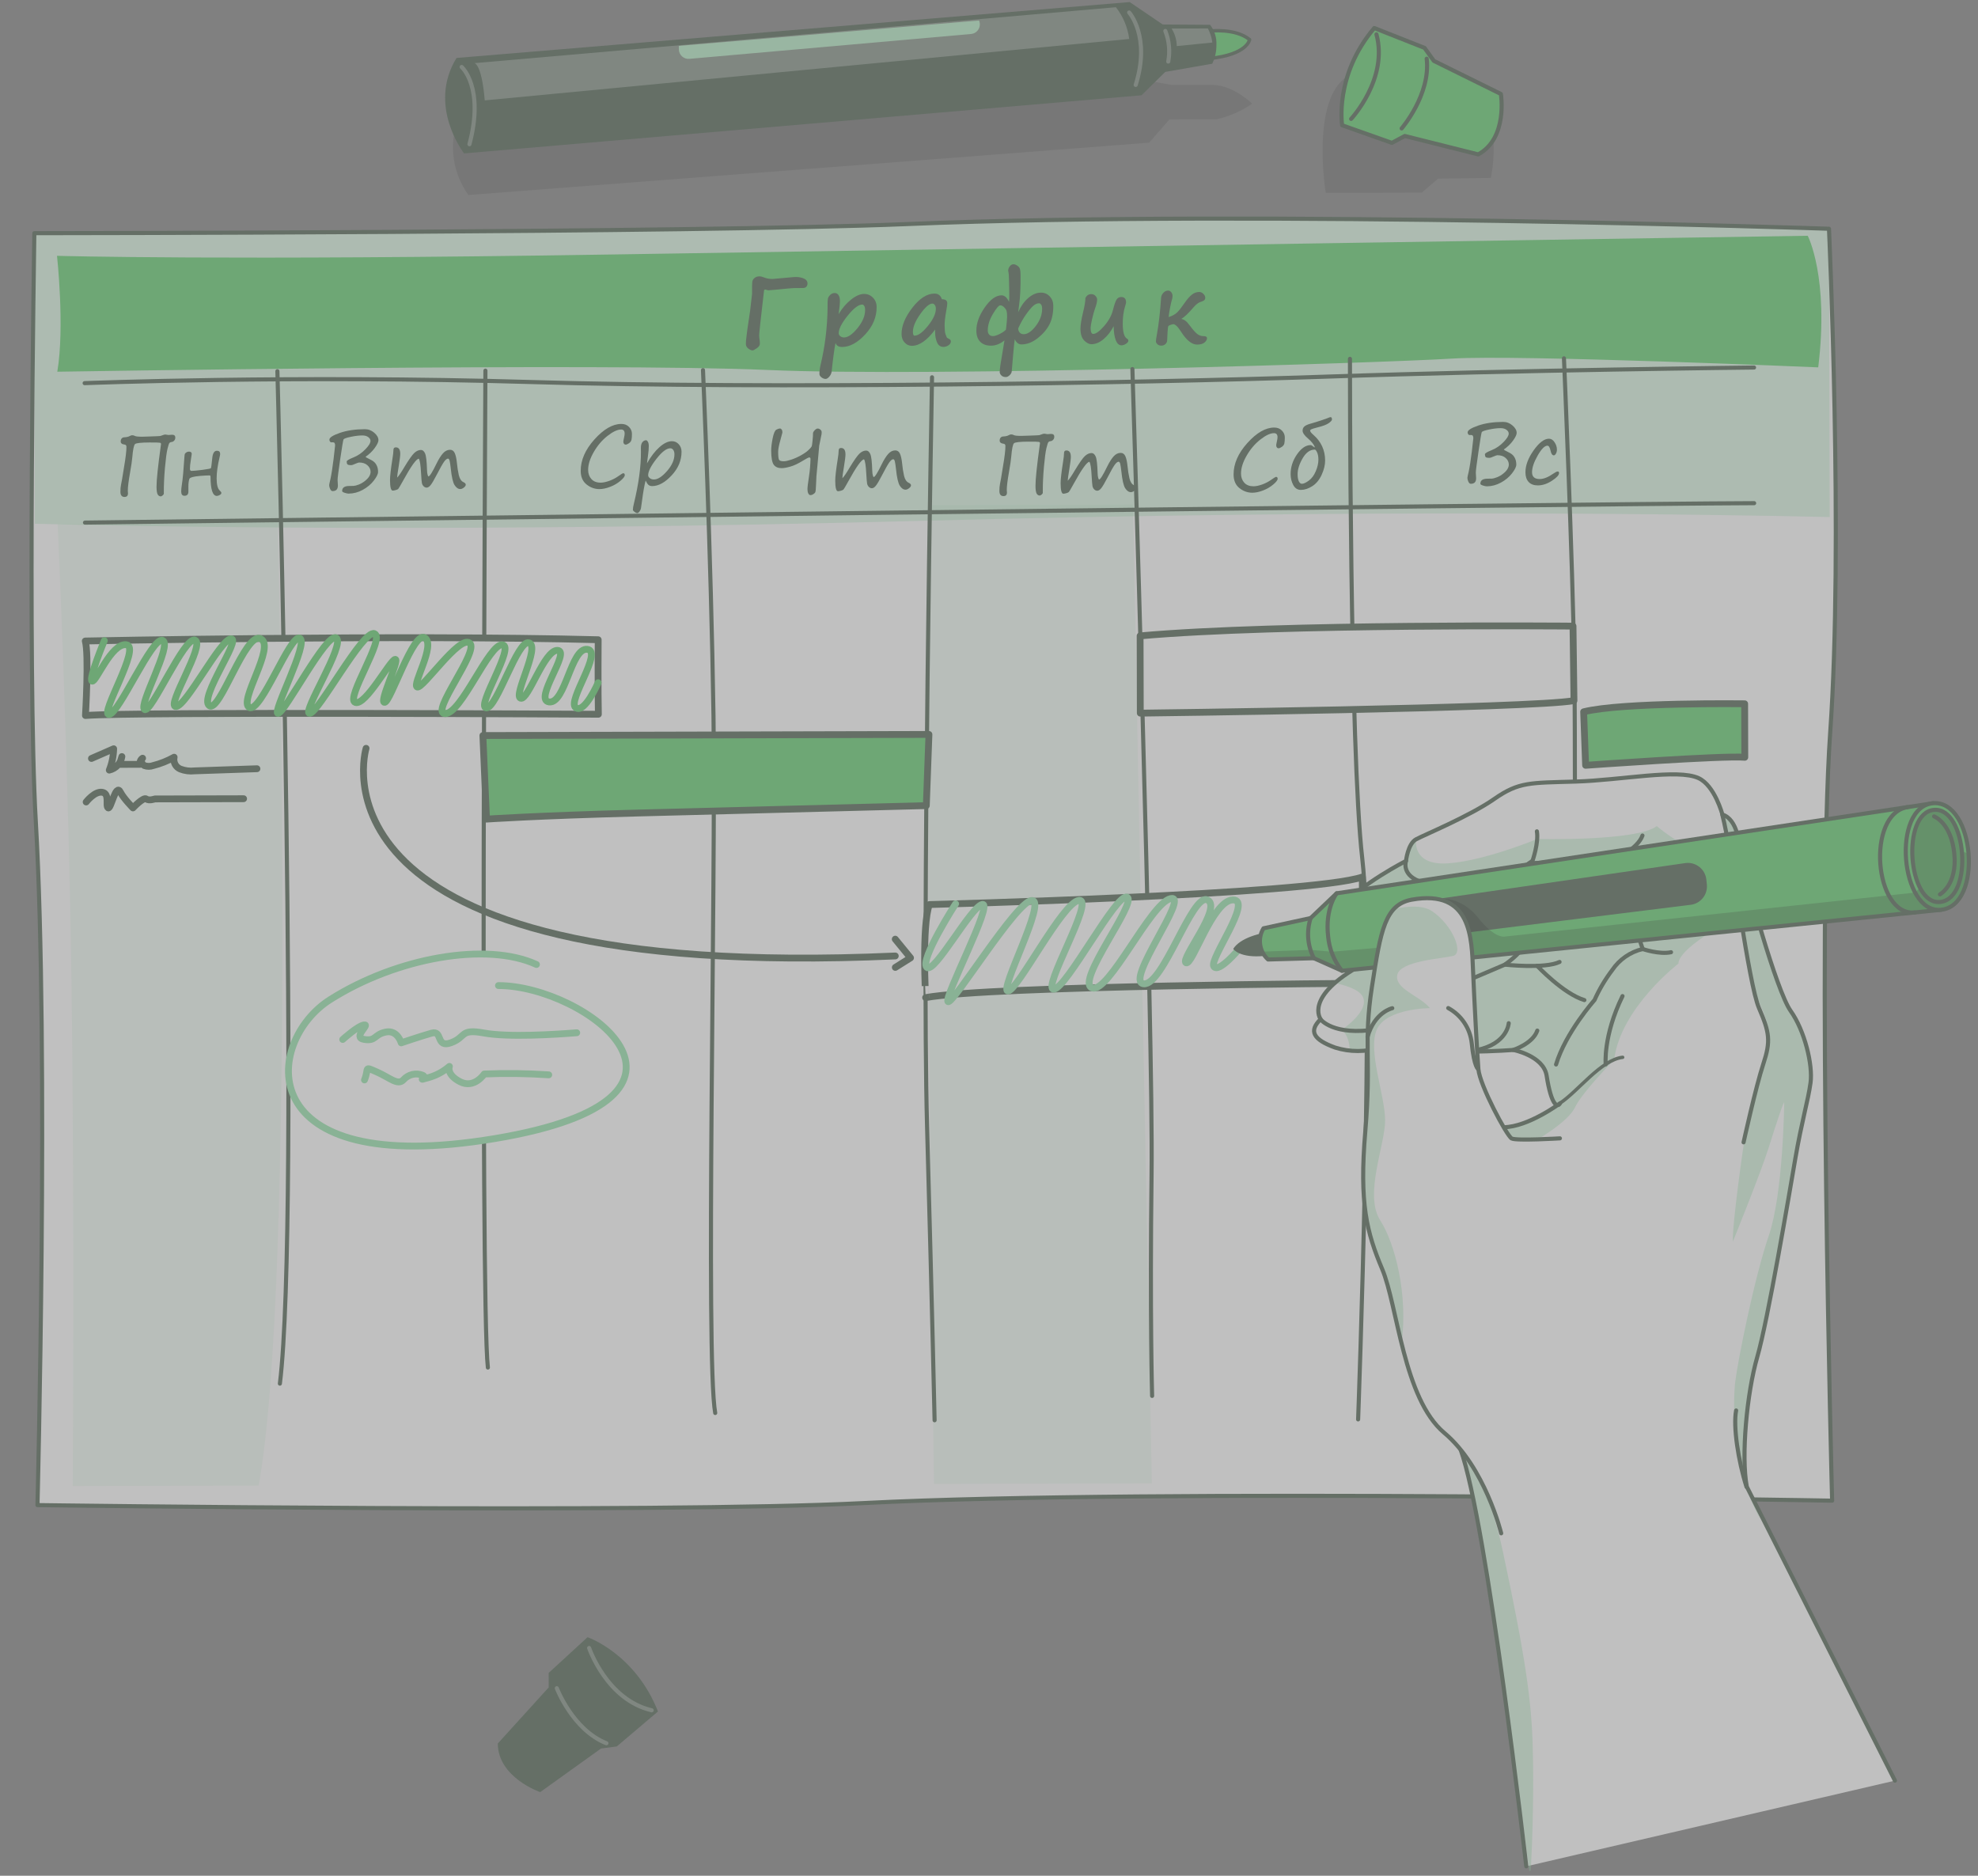 <svg width="290" height="275" viewBox="0 0 290 275" fill="none" xmlns="http://www.w3.org/2000/svg">
<rect x="0" y="0" width="290" height="275" fill="#808080" stroke="none"/>
<g opacity="0.5" clip-path="url(#clip0_86_2250)">
<path d="M268.612 220.009C268.612 220.009 168.948 218.195 126.677 220.36C96.436 221.907 5.494 220.659 5.494 220.659C5.494 220.659 7.197 154.108 5.247 120.379C3.991 98.868 5.034 34.187 5.034 34.187C5.034 34.187 101.843 34.132 132.962 32.851C184.455 30.699 268.151 33.537 268.151 33.537C268.151 33.537 270.274 79.803 268.334 107.347C266.373 135.443 268.612 220.009 268.612 220.009Z" fill="white"/>
<path opacity="0.5" d="M268.151 33.537L268.256 75.801C250.395 75.399 200.931 74.615 136.096 76.333C67.287 78.152 18.897 77.153 5.111 76.784L5.005 34.187C5.005 34.187 101.815 34.139 132.933 32.851C184.455 30.699 268.151 33.537 268.151 33.537Z" fill="#92E3A9" fill-opacity="0.7"/>
<path opacity="0.2" d="M168.875 217.474L166.109 73.993L136.692 74.066C135.439 96.645 136.527 187.501 136.933 217.552L168.875 217.474Z" fill="#92E3A9" fill-opacity="0.7"/>
<path opacity="0.2" d="M8.456 76.846L40.723 76.547C40.723 76.547 43.459 187.54 37.917 217.797L10.665 217.864C10.665 217.864 10.94 177.433 10.483 144.061C10.025 110.689 8.456 76.846 8.456 76.846Z" fill="#92E3A9" fill-opacity="0.7"/>
<path d="M8.401 54.496C8.401 54.496 88.324 53.173 112.488 54.239C136.653 55.305 203.127 53.187 212.816 52.576C222.505 51.964 266.575 53.859 266.575 53.859C268.197 40.616 265.035 34.564 265.035 34.564C265.035 34.564 147.138 36.391 90.06 37.304C32.982 38.217 8.359 37.506 8.359 37.506C8.359 37.506 9.51 47.959 8.401 54.496Z" fill="#5CCD6A"/>
<path d="M268.612 220.009C268.612 220.009 168.948 218.195 126.677 220.36C96.436 221.907 5.494 220.659 5.494 220.659C5.494 220.659 7.197 154.108 5.247 120.379C3.991 98.868 5.034 34.187 5.034 34.187C5.034 34.187 101.843 34.132 132.962 32.851C184.455 30.699 268.151 33.537 268.151 33.537C268.151 33.537 270.274 79.803 268.334 107.347C266.373 135.443 268.612 220.009 268.612 220.009Z" stroke="#495E4C" stroke-width="0.6" stroke-linecap="round" stroke-linejoin="round"/>
<path d="M12.409 56.172C12.409 56.172 42.905 54.971 77.884 56.01C112.863 57.049 166.051 56.196 194.44 55.219C222.829 54.243 257.168 53.882 257.168 53.882" stroke="#495E4C" stroke-width="0.6" stroke-linecap="round" stroke-linejoin="round"/>
<path d="M12.459 76.617C12.459 76.617 233.918 73.826 257.181 73.768" stroke="#495E4C" stroke-width="0.6" stroke-linecap="round" stroke-linejoin="round"/>
<path d="M40.669 54.417C40.669 54.417 44.052 178.484 41.035 202.852" stroke="#495E4C" stroke-width="0.6" stroke-linecap="round" stroke-linejoin="round"/>
<path d="M71.168 54.341C71.168 54.341 70.387 190.921 71.529 200.49" stroke="#495E4C" stroke-width="0.6" stroke-linecap="round" stroke-linejoin="round"/>
<path d="M103.067 54.263C103.067 54.263 104.251 81.162 104.607 104.955C104.963 128.748 103.425 199.285 104.859 207.154" stroke="#495E4C" stroke-width="0.6" stroke-linecap="round" stroke-linejoin="round"/>
<path d="M136.646 55.312C136.646 55.312 135.143 137.084 135.919 165.089C136.696 193.093 137.023 208.221 137.023 208.221" stroke="#495E4C" stroke-width="0.6" stroke-linecap="round" stroke-linejoin="round"/>
<path d="M166.024 54.107C166.024 54.107 169.094 151.315 168.834 172.165C168.574 193.015 168.914 204.652 168.914 204.652" stroke="#495E4C" stroke-width="0.6" stroke-linecap="round" stroke-linejoin="round"/>
<path d="M197.92 52.612C197.92 52.612 197.885 109.956 199.728 125.888C201.571 141.819 199.118 208.096 199.118 208.096" stroke="#495E4C" stroke-width="0.6" stroke-linecap="round" stroke-linejoin="round"/>
<path d="M229.296 52.535C229.296 52.535 230.571 81.862 230.824 98.243C231.076 114.625 230.512 198.242 232.501 204.524" stroke="#495E4C" stroke-width="0.6" stroke-linecap="round" stroke-linejoin="round"/>
<path d="M12.502 93.976C12.502 93.976 58.532 93.027 87.703 93.79C87.703 93.79 87.651 101.634 87.73 104.714C87.73 104.714 19.827 104.322 12.529 104.899C12.529 104.899 13.066 95.935 12.502 93.976Z" fill="white" stroke="#495E4C" stroke-linecap="round" stroke-linejoin="round"/>
<path d="M167.154 93.225L167.182 104.553C167.182 104.553 224.62 103.851 230.764 102.718L230.624 91.794C230.624 91.794 187.541 91.398 167.154 93.225Z" fill="white" stroke="#495E4C" stroke-linecap="round" stroke-linejoin="round"/>
<path d="M70.797 107.835L136.195 107.673L135.81 118.11C135.81 118.11 108.262 118.808 93.431 119.198C78.6 119.589 71.33 120.088 71.33 120.088L70.797 107.835Z" fill="#5CCD6A" stroke="#495E4C" stroke-linecap="round" stroke-linejoin="round"/>
<path d="M232.183 104.357L232.471 112.2C232.471 112.2 252.816 110.734 255.809 111.024L255.79 103.18C255.79 103.18 237.781 102.941 232.183 104.357Z" fill="#5CCD6A" stroke="#495E4C" stroke-linecap="round" stroke-linejoin="round"/>
<path d="M136.256 132.614C136.256 132.614 192.13 131.174 199.735 128.578L199.773 144.153C199.773 144.153 145.177 144.507 135.71 146.258C135.71 146.286 135.132 135.718 136.256 132.614Z" fill="white" stroke="#495E4C" stroke-linecap="round" stroke-linejoin="round"/>
<path d="M140.104 132.506C140.104 132.506 134.784 140.766 135.883 141.818C136.982 142.871 142.375 132.861 144.03 132.595C145.684 132.329 138.285 146.357 138.994 146.851C139.702 147.345 149.064 132.023 151.292 132.018C153.52 132.012 146.374 145.353 147.789 145.286C149.203 145.219 155.791 132.262 158.195 132.001C160.6 131.74 152.654 145.076 154.5 145.015C156.346 144.954 163.716 130.784 165.246 131.537C166.776 132.291 157.673 143.881 160.094 144.824C162.516 145.767 168.664 132.421 171.626 131.741C174.588 131.061 164.803 143.899 167.668 144.232C170.533 144.565 174.793 130.855 177.031 131.94C179.268 133.025 172.95 140.644 173.885 141.151C174.82 141.659 177.78 131.981 180.765 131.931C183.75 131.881 177.25 140.633 177.96 141.686C178.67 142.739 181.695 139.1 181.695 139.1" stroke="#92E3A9" stroke-linecap="round" stroke-linejoin="round"/>
<path d="M15.296 93.926C15.296 93.926 12.933 99.596 13.5 99.856C14.066 100.117 16.315 94.249 18.523 94.52C20.73 94.791 14.545 104.795 15.988 104.742C17.43 104.689 22.325 93.279 23.833 93.884C25.341 94.489 20.221 103.408 21.199 104.021C22.176 104.635 27.05 93.225 28.593 93.851C30.137 94.477 24.281 103.589 25.788 103.585C27.294 103.581 32.341 93.658 33.876 93.654C35.411 93.65 29.145 102.31 30.682 103.453C32.22 104.596 35.974 92.53 38.219 93.643C40.464 94.756 34.882 102.855 36.561 103.721C38.239 104.588 42.546 92.939 43.948 93.558C45.35 94.178 39.802 104.584 40.764 104.589C41.726 104.594 47.893 92.628 49.295 93.524C50.698 94.419 44.145 104.588 45.404 104.584C46.663 104.581 53.211 92.289 54.889 92.894C56.566 93.499 50.576 102.427 52.084 102.982C53.592 103.538 57.246 96.669 57.946 96.667C58.647 96.665 55.508 102.974 56.385 102.972C57.262 102.969 60.602 92.441 62.274 93.499C63.946 94.557 60.332 100.441 61.175 100.723C62.017 101.004 67.309 93.139 68.847 94.261C70.385 95.383 62.896 104.626 65.272 104.62C67.649 104.614 71.684 94.389 73.643 94.526C75.603 94.662 69.747 103.639 71.29 103.777C72.832 103.915 75.883 93.685 77.561 94.24C79.239 94.795 75.204 101.948 76.322 102.363C77.441 102.778 79.799 95.211 81.758 95.348C83.718 95.485 78.141 102.642 80.518 102.912C82.895 103.182 83.716 94.925 86.094 95.196C88.471 95.466 83.106 102.785 84.403 103.745C85.7 104.704 87.69 100.091 87.69 100.091" stroke="#5CCD6A" stroke-linecap="round" stroke-linejoin="round"/>
<path d="M13.408 111.198L16.665 109.774C16.637 110.847 16.419 111.907 16.022 112.905C16.493 112.796 16.921 112.549 17.25 112.195C17.58 111.841 17.796 111.396 17.87 110.918L17.512 112.066L20.561 112.058C20.511 111.891 20.518 111.712 20.581 111.55C20.643 111.387 20.757 111.249 20.905 111.158C20.58 111.449 20.78 112.043 21.169 112.241C21.585 112.392 22.041 112.391 22.457 112.237C23.531 111.966 24.564 111.554 25.53 111.012C25.453 111.364 25.503 111.731 25.67 112.05C25.838 112.368 26.113 112.617 26.447 112.751C27.109 113.006 27.823 113.096 28.527 113.015L37.672 112.702" stroke="#495E4C" stroke-linecap="round" stroke-linejoin="round"/>
<path d="M12.631 117.578C12.631 117.578 13.886 115.947 15.011 116.157C16.136 116.366 15.434 118.159 15.852 118.441C16.27 118.723 16.967 114.708 17.664 116.15C18.105 117.036 19.494 118.446 19.494 118.446C19.494 118.446 21.025 116.821 21.443 117.132C21.861 117.442 22.702 117.129 22.702 117.129L35.716 117.097" stroke="#495E4C" stroke-linecap="round" stroke-linejoin="round"/>
<path d="M53.671 109.711C53.671 109.711 43.238 144.093 131.26 140.152" stroke="#495E4C" stroke-linecap="round" stroke-linejoin="round"/>
<path d="M131.254 137.689L133.496 140.43L131.265 141.83" stroke="#495E4C" stroke-linecap="round" stroke-linejoin="round"/>
<path d="M78.653 141.401C71.374 138.056 58.188 140.361 48.415 146.544C38.641 152.727 36.675 172.901 72.513 166.93C108.351 160.958 85.635 144.463 73.08 144.494" fill="white"/>
<path d="M78.653 141.401C71.374 138.056 58.188 140.361 48.415 146.544C38.641 152.727 36.675 172.901 72.513 166.93C108.351 160.958 85.635 144.463 73.08 144.494" stroke="#92E3A9" stroke-linecap="round" stroke-linejoin="round"/>
<path d="M50.247 152.394C50.247 152.394 52.435 150.4 53.382 150.263C54.33 150.126 51.597 152.101 53.388 152.387C55.178 152.672 54.8 151.675 56.539 151.31C58.278 150.945 58.821 152.89 58.821 152.89C58.821 152.89 61.648 151.927 63.294 151.463C64.941 150.999 63.859 153.699 66.127 152.872C68.395 152.045 67.367 150.788 70.94 151.444C74.514 152.101 81.444 151.659 84.556 151.411" stroke="#92E3A9" stroke-linecap="round" stroke-linejoin="round"/>
<path d="M53.438 158.326C54.141 156.611 53.263 156.281 55.224 157.147C57.185 158.013 58.306 159.185 59.145 158.312C59.489 157.921 59.946 157.647 60.453 157.526C60.959 157.406 61.49 157.446 61.973 157.64C62.808 157.992 60.851 158.556 62.808 157.992C63.945 157.678 64.997 157.115 65.888 156.342C65.888 156.342 65.396 157.532 67.464 158.596C69.532 159.66 70.998 157.455 70.998 157.455C74.15 157.327 77.307 157.369 80.454 157.58" stroke="#92E3A9" stroke-linecap="round" stroke-linejoin="round"/>
<path d="M72.985 255.611L80.448 247.387L80.442 245.264L86.144 240.025C86.144 240.025 93.124 242.422 96.469 250.916L90.428 256.042L88.116 256.345L79.198 262.739C79.198 262.739 72.997 260.602 72.985 255.611Z" fill="#495E4C"/>
<path opacity="0.3" d="M86.375 241.61C86.375 241.61 88.947 249.207 95.543 250.741" stroke="white" stroke-width="0.6" stroke-linecap="round" stroke-linejoin="round"/>
<path opacity="0.3" d="M81.636 247.505C81.636 247.505 83.971 253.623 88.906 255.572" stroke="white" stroke-width="0.6" stroke-linecap="round" stroke-linejoin="round"/>
<path opacity="0.2" d="M168.482 20.912L171.451 17.5L178.368 17.483C180.234 17.064 182.001 16.29 183.576 15.204C183.576 15.204 180.938 12.528 177.762 12.444L171.792 12.458L155.842 9.602L67.053 17.758C66.439 19.561 66.266 21.485 66.549 23.369C66.832 25.253 67.562 27.042 68.678 28.585L168.482 20.912Z" fill="black" fill-opacity="0.7"/>
<path opacity="0.2" d="M208.448 28.24L210.841 26.188L218.578 26.084C219.069 23.577 219.12 21.004 218.729 18.48L197.556 11.184C192.133 14.589 194.373 28.274 194.373 28.274L208.448 28.24Z" fill="black" fill-opacity="0.7"/>
<path d="M177.361 4.558C177.361 4.558 181.08 4.082 183.206 5.804C183.206 5.804 182.936 7.999 177.342 8.572L177.361 4.558Z" fill="#5CCD6A" stroke="#495E4C" stroke-width="0.5" stroke-linecap="round" stroke-linejoin="round"/>
<path d="M170.469 3.591L165.63 0.304L66.931 8.498C62.612 15.532 68.04 22.491 68.04 22.491L167.361 13.97L170.84 10.542L177.726 9.343C178.149 8.477 178.359 7.523 178.341 6.559C178.394 5.504 178.063 4.466 177.408 3.638L170.469 3.591Z" fill="#495E4C"/>
<path d="M99.526 6.725L143.539 3.006C143.63 3.213 143.669 3.439 143.654 3.665C143.639 3.891 143.571 4.109 143.454 4.303C143.338 4.497 143.177 4.66 142.984 4.778C142.792 4.897 142.574 4.967 142.349 4.984L101.087 8.626C100.89 8.646 100.69 8.625 100.502 8.563C100.314 8.501 100.14 8.401 99.993 8.268C99.846 8.134 99.729 7.972 99.648 7.79C99.568 7.609 99.527 7.412 99.528 7.214L99.526 6.725Z" fill="#92E3A9"/>
<path opacity="0.3" d="M165.549 1.833C165.549 1.833 168.733 5.365 166.508 12.45" stroke="white" stroke-width="0.6" stroke-linecap="round" stroke-linejoin="round"/>
<path opacity="0.3" d="M170.853 4.539C171.413 5.965 171.562 7.52 171.281 9.026" stroke="white" stroke-width="0.6" stroke-linecap="round" stroke-linejoin="round"/>
<path opacity="0.3" d="M67.684 9.82C67.684 9.82 71.051 12.757 68.829 21.144" stroke="white" stroke-width="0.6" stroke-linecap="round" stroke-linejoin="round"/>
<path opacity="0.3" d="M69.571 9.256C69.571 9.256 70.632 9.395 71.07 14.718L165.558 5.713C165.336 4.015 164.663 2.408 163.609 1.059L69.571 9.256Z" fill="white"/>
<path opacity="0.3" d="M171.772 4.183C172.252 4.956 172.514 5.846 172.528 6.758L177.746 6.235C177.65 5.513 177.428 4.814 177.09 4.169L171.772 4.183Z" fill="white"/>
<path d="M216.724 22.634L205.959 19.935L204.073 20.945L196.775 18.364C196.775 18.364 195.59 11.076 201.486 4.109L208.856 7.022L210.218 8.923L220.048 13.776C220.048 13.776 221.11 20.265 216.724 22.634Z" fill="#5CCD6A"/>
<path d="M216.724 22.634L205.959 19.935L204.073 20.945L196.775 18.364C196.775 18.364 195.59 11.076 201.486 4.109L208.856 7.022L210.218 8.923L220.048 13.776C220.048 13.776 221.11 20.265 216.724 22.634Z" stroke="#495E4C" stroke-width="0.6" stroke-linecap="round" stroke-linejoin="round"/>
<path d="M198.088 17.434C198.088 17.434 203.569 11.573 201.806 5.036" stroke="#495E4C" stroke-width="0.6" stroke-linecap="round" stroke-linejoin="round"/>
<path d="M205.497 18.831C205.497 18.831 209.785 13.865 209.171 8.607" stroke="#495E4C" stroke-width="0.6" stroke-linecap="round" stroke-linejoin="round"/>
<path d="M223.772 273.62C223.772 273.62 218.033 223.179 214.13 212.484C210.228 201.789 204.949 166.292 204.949 166.292C204.949 166.292 216.857 165.307 220.464 165.262C224.072 165.218 228.724 161.752 228.724 161.752C228.33 162.461 227.43 162.031 226.755 157.7C226.302 154.799 221.893 153.932 221.893 153.932C221.893 153.932 211.321 154.751 202.399 153.569C200.239 154.256 197.921 154.262 195.758 153.586C192.508 152.411 191.847 151.146 193.625 149.421C193.625 149.421 191.092 146.128 199.71 141.406C199.71 141.406 193.961 136.259 196.753 132.918C199.546 129.577 206.137 126.219 206.137 126.219C206.137 126.219 206.406 123.698 207.621 123.044C208.836 122.389 215.45 119.662 219.079 117.132C222.709 114.603 224.294 114.783 231.012 114.583C237.731 114.382 245.932 112.677 249.012 114.071C251.406 115.155 252.527 119.421 252.527 119.421C254.763 120.124 254.999 123.783 255.143 124.682C255.81 128.694 260.47 145.32 262.528 148.203C264.587 151.086 265.809 156.131 265.447 158.751C265.086 161.372 264.153 164.418 263.232 169.773C262.312 175.127 259.189 193.584 257.646 198.911C256.103 204.239 255.256 213.48 256.102 217.959L277.822 261.055" fill="white"/>
<path opacity="0.4" d="M250.532 136.848C250.532 136.848 246.076 139.557 246.08 141.27C246.08 141.27 237.608 147.754 236.651 155.367C236.651 155.367 231.959 160.15 230.932 162.319C229.905 164.488 225.427 167.04 225.427 167.04C224.159 166.923 222.886 166.879 221.614 166.908C219.461 166.588 217.333 166.12 215.245 165.508C217.367 165.368 219.318 165.257 220.443 165.247C223.435 165.24 227.142 162.824 228.321 162.007C227.869 162.008 227.236 160.919 226.733 157.678C226.281 154.784 221.872 153.91 221.872 153.91C221.872 153.91 211.3 154.729 202.378 153.554C200.918 154.011 199.383 154.174 197.86 154.033C197.893 153.471 197.814 152.909 197.628 152.379C197.442 151.848 197.153 151.36 196.777 150.942C196.777 150.942 200.865 148.206 199.792 146.106C199.28 145.102 197.447 144.484 195.657 144.113C196.896 143.06 198.249 142.147 199.689 141.392C199.689 141.392 193.94 136.245 196.732 132.904C199.525 129.562 206.137 126.219 206.137 126.219C206.137 126.219 206.407 123.705 207.622 123.043C207.622 123.043 206.924 126.932 212.291 126.572C217.659 126.211 225.382 123 225.382 123C225.382 123 239.953 123.367 242.904 121.116C242.904 121.116 246.448 124.13 249.038 124.64C251.628 125.151 250.532 136.848 250.532 136.848Z" fill="#92E3A9"/>
<path opacity="0.4" d="M265.434 158.773C265.065 161.386 264.139 164.439 263.219 169.794C262.298 175.148 259.175 193.612 257.632 198.933C256.089 204.253 255.242 213.501 256.088 217.98L258.08 222.704C253.768 215.097 254.083 205.1 254.423 202.473C254.832 199.251 257.214 187.337 259.321 181.173C261.428 175.009 261.587 162.124 261.586 161.678C261.585 161.232 260.475 164.512 259.346 168.147C258.216 171.781 254.061 182.028 254.061 182.028C253.914 179.905 255.631 167.476 255.945 166.06C256.26 164.643 258.797 155.115 259.25 152.423C259.703 149.732 257.567 146.764 257.031 144.641C256.495 142.519 254.378 133.052 253.804 126.533C253.573 122.989 252.684 119.52 251.182 116.302C251.767 117.301 252.221 118.371 252.534 119.485C254.771 120.187 255.006 123.84 255.15 124.739C255.818 128.751 260.478 145.376 262.536 148.267C264.594 151.157 265.795 156.159 265.434 158.773Z" fill="#92E3A9"/>
<path opacity="0.4" d="M224.351 275.36C222.008 257.271 217.325 222.84 214.402 213.404C216.409 215.834 218.697 219.765 220.314 227.343C223.57 242.598 224.57 249.314 224.721 256.315C224.86 260.789 224.781 269.037 224.351 275.36Z" fill="#92E3A9"/>
<path d="M223.772 273.62C223.772 273.62 218.033 223.179 214.13 212.484C210.228 201.789 204.949 166.292 204.949 166.292C204.949 166.292 216.857 165.307 220.464 165.262C224.072 165.218 228.724 161.752 228.724 161.752C228.33 162.461 227.43 162.031 226.755 157.7C226.302 154.799 221.893 153.932 221.893 153.932C221.893 153.932 211.321 154.751 202.399 153.569C200.239 154.256 197.921 154.262 195.758 153.586C192.508 152.411 191.847 151.146 193.625 149.421C193.625 149.421 191.092 146.128 199.71 141.406C199.71 141.406 193.961 136.259 196.753 132.918C199.546 129.577 206.137 126.219 206.137 126.219C206.137 126.219 206.406 123.698 207.621 123.044C208.836 122.389 215.45 119.662 219.079 117.132C222.709 114.603 224.294 114.783 231.012 114.583C237.731 114.382 245.932 112.677 249.012 114.071C251.406 115.155 252.527 119.421 252.527 119.421C254.763 120.124 254.999 123.783 255.143 124.682C255.81 128.694 260.47 145.32 262.528 148.203C264.587 151.086 265.809 156.131 265.447 158.751C265.086 161.372 264.153 164.418 263.232 169.773C262.312 175.127 259.189 193.584 257.646 198.911C256.103 204.239 255.256 213.48 256.102 217.959L277.822 261.055" stroke="#495E4C" stroke-width="0.6" stroke-linecap="round" stroke-linejoin="round"/>
<path d="M193.59 149.421C193.59 149.421 195.457 151.944 201.89 150.894C208.324 149.845 216.018 143.39 216.018 143.39L220.632 141.425C220.632 141.425 226.511 142.062 228.651 141.03" stroke="#495E4C" stroke-width="0.6" stroke-linecap="round" stroke-linejoin="round"/>
<path d="M225.365 141.598C225.365 141.598 229.208 145.694 232.287 146.621" stroke="#495E4C" stroke-width="0.6" stroke-linecap="round" stroke-linejoin="round"/>
<path d="M228.689 161.752C231.295 160.067 234.735 155.365 237.903 155.011" stroke="#495E4C" stroke-width="0.5" stroke-linecap="round" stroke-linejoin="round"/>
<path d="M228.137 156.061C229.54 151.378 233.773 146.617 233.773 146.617C234.467 145.057 235.34 143.582 236.372 142.221C237.42 140.665 239.016 139.561 240.841 139.131C240.841 139.131 237.109 128.641 238.2 126.529" stroke="#495E4C" stroke-width="0.6" stroke-linecap="round" stroke-linejoin="round"/>
<path d="M221.858 153.932C221.858 153.932 224.735 153.011 225.388 151.091" stroke="#495E4C" stroke-width="0.6" stroke-linecap="round" stroke-linejoin="round"/>
<path d="M221.198 150.011C221.198 150.011 221.028 152.999 216.546 153.945" stroke="#495E4C" stroke-width="0.6" stroke-linecap="round" stroke-linejoin="round"/>
<path d="M220.618 141.425C220.618 141.425 222.842 139.933 223.588 138.43" stroke="#495E4C" stroke-width="0.6" stroke-linecap="round" stroke-linejoin="round"/>
<path d="M206.137 126.219C206.137 126.219 205.343 128.465 208.684 129.384C212.025 130.303 220.977 129.262 224.696 126.173C224.696 126.173 225.609 123.558 225.329 121.881" stroke="#495E4C" stroke-width="0.6" stroke-linecap="round" stroke-linejoin="round"/>
<path d="M224.196 126.564C224.196 126.564 235.136 126.147 235.971 126.145C236.806 126.143 240.161 124.365 240.807 122.494" stroke="#495E4C" stroke-width="0.6" stroke-linecap="round" stroke-linejoin="round"/>
<path d="M240.827 139.131C240.827 139.131 243.291 139.975 244.994 139.602" stroke="#495E4C" stroke-width="0.6" stroke-linecap="round" stroke-linejoin="round"/>
<path d="M235.416 156.043C235.416 156.043 235.009 151.903 237.881 146.034" stroke="#495E4C" stroke-width="0.6" stroke-linecap="round" stroke-linejoin="round"/>
<path d="M252.513 119.443C254.012 125.216 256.344 144.211 257.895 147.803C259.445 151.396 259.632 152.62 258.523 155.985C257.414 159.351 255.63 167.475 255.63 167.475" stroke="#495E4C" stroke-width="0.6" stroke-linecap="round" stroke-linejoin="round"/>
<path d="M256.059 217.98C254.84 214.153 254.085 209.115 254.539 206.784" stroke="#495E4C" stroke-width="0.6" stroke-linecap="round" stroke-linejoin="round"/>
<path d="M184.944 136.848C184.944 136.848 181.848 137.436 180.805 139.117C180.805 139.117 181.721 140.53 185.461 140.139C189.202 139.747 184.944 136.848 184.944 136.848Z" fill="#495E4C"/>
<path d="M195.971 130.966L283.425 117.759L284.581 133.381L196.741 142.32L192.634 140.482L185.915 140.668C185.289 140.104 184.879 139.338 184.757 138.503C184.635 137.669 184.808 136.817 185.246 136.097L192.16 134.593L195.971 130.966Z" fill="#5CCD6A"/>
<path d="M211.017 131.75L247.076 126.535C247.44 126.484 247.809 126.507 248.164 126.601C248.518 126.696 248.849 126.862 249.138 127.087C249.427 127.313 249.668 127.595 249.846 127.916C250.024 128.237 250.135 128.591 250.173 128.956L250.246 129.664C250.321 130.373 250.115 131.084 249.672 131.642C249.229 132.201 248.584 132.563 247.877 132.65L211.752 137.136C211.392 137.18 211.027 137.151 210.678 137.052C210.329 136.953 210.003 136.785 209.72 136.558C209.437 136.331 209.202 136.05 209.028 135.731C208.855 135.412 208.748 135.062 208.712 134.701C208.646 134.007 208.849 133.315 209.278 132.766C209.706 132.217 210.329 131.854 211.017 131.75Z" fill="#495E4C"/>
<path opacity="0.3" d="M284.581 133.381L196.741 142.327L192.634 140.482L185.915 140.668C185.556 140.347 185.266 139.955 185.064 139.517L192.136 139.258L195.249 139.534L207.476 138.477L211.038 131.75C211.038 131.75 214.178 131.346 216.704 134.532C219.23 137.719 220.629 137.305 220.629 137.305L280.798 130.855L281.504 130.146C281.504 130.146 279.064 124.644 281.479 120.143C282.084 119.015 282.783 118.561 283.491 118.566L284.581 133.381Z" fill="black" fill-opacity="0.7"/>
<path d="M195.971 130.966L283.425 117.759L284.581 133.381L196.741 142.32L192.634 140.482L185.915 140.668C185.289 140.104 184.879 139.338 184.757 138.503C184.635 137.669 184.808 136.817 185.246 136.097L192.16 134.593L195.971 130.966Z" stroke="#495E4C" stroke-width="0.6" stroke-linecap="round" stroke-linejoin="round"/>
<path d="M283.425 117.759C289.485 117.263 290.825 132.742 284.581 133.38C278.606 133.99 277.273 118.256 283.425 117.759Z" fill="#5CCD6A"/>
<path opacity="0.3" d="M284.581 133.38C282.948 133.547 281.658 132.489 280.777 130.855L281.482 130.146C281.482 130.146 279.043 124.644 281.458 120.143C282.063 119.016 282.762 118.561 283.47 118.566C285.591 118.561 287.766 122.661 287.679 124.878L288.6 125.102C288.942 128.988 287.721 133.097 284.581 133.38Z" fill="black" fill-opacity="0.7"/>
<path d="M283.425 117.759C289.485 117.263 290.825 132.742 284.581 133.38C278.606 133.99 277.273 118.256 283.425 117.759Z" stroke="#495E4C" stroke-width="0.6" stroke-linecap="round" stroke-linejoin="round"/>
<path d="M195.971 130.966C195.971 130.966 194.243 133.151 194.72 137.284C194.886 139.125 195.588 140.876 196.741 142.319" stroke="#495E4C" stroke-width="0.6" stroke-linecap="round" stroke-linejoin="round"/>
<path d="M192.16 134.593C191.845 135.557 191.725 136.574 191.807 137.585C191.888 138.596 192.169 139.581 192.634 140.482" stroke="#495E4C" stroke-width="0.6" stroke-linecap="round" stroke-linejoin="round"/>
<path d="M280.749 133.772C274.766 134.382 273.576 119.334 279.664 118.328" stroke="#495E4C" stroke-width="0.6" stroke-linecap="round" stroke-linejoin="round"/>
<path d="M283.548 118.736C288.342 118.306 289.408 131.691 284.465 132.234C279.714 132.762 278.683 119.173 283.548 118.736Z" stroke="#495E4C" stroke-width="0.6" stroke-linecap="round" stroke-linejoin="round"/>
<path d="M283.564 119.692C283.564 119.692 286.07 120.613 286.527 125.164C286.984 129.715 284.42 131.123 284.42 131.123" stroke="#495E4C" stroke-width="0.6" stroke-linecap="round" stroke-linejoin="round"/>
<path d="M228.702 166.891C228.702 166.891 222.337 167.275 221.629 166.909C220.92 166.543 216.941 159.076 216.751 156.748C216.562 154.419 216.168 146.944 215.966 142.272C215.763 137.6 215.76 130.322 206.993 131.895C203.076 132.612 202.427 136.316 201.147 144.652C199.866 152.988 201.081 155.201 200.173 165.843C199.266 176.486 200.394 180.71 202.649 186.063C204.905 191.417 205.766 205.043 211.748 210.069C217.73 215.095 220.095 224.795 220.095 224.795" fill="white"/>
<path opacity="0.4" d="M213.032 140.148C211.428 140.542 205.254 140.876 204.856 142.937C204.458 144.998 208.124 145.959 209.649 147.803C209.593 147.803 203.283 147.818 201.876 150.901C200.469 153.984 203.067 160.59 203.076 164.229C203.085 167.868 199.935 175.161 202.37 178.935C204.5 182.229 206.485 189.82 205.477 197.037C204.399 192.721 203.653 188.546 202.621 186.063C200.38 180.745 199.252 176.5 200.159 165.879C201.067 155.257 199.845 153.016 201.133 144.68C202.051 138.696 202.644 135.091 204.365 133.274C206.38 132.831 208.657 132.655 210.024 133.629C212.951 135.639 214.658 139.748 213.032 140.148Z" fill="#92E3A9"/>
<path d="M228.702 166.891C228.702 166.891 222.337 167.275 221.629 166.909C220.92 166.543 216.941 159.076 216.751 156.748C216.562 154.419 216.168 146.944 215.966 142.272C215.763 137.6 215.76 130.322 206.993 131.895C203.076 132.612 202.427 136.316 201.147 144.652C199.866 152.988 201.081 155.201 200.173 165.843C199.266 176.486 200.394 180.71 202.649 186.063C204.905 191.417 205.766 205.043 211.748 210.069C217.73 215.095 220.095 224.795 220.095 224.795" stroke="#495E4C" stroke-width="0.6" stroke-linecap="round" stroke-linejoin="round"/>
<path d="M216.737 156.748C216.737 156.748 216.136 156.558 215.773 152.92C215.656 151.85 215.282 150.824 214.682 149.931C214.082 149.037 213.275 148.302 212.33 147.789" stroke="#495E4C" stroke-width="0.6" stroke-linecap="round" stroke-linejoin="round"/>
<path d="M204.125 147.809C204.125 147.809 201.524 148.375 200.5 152.023" stroke="#495E4C" stroke-width="0.6" stroke-linecap="round" stroke-linejoin="round"/>
<path d="M23.588 72.772C23.385 72.773 23.228 72.678 23.118 72.487C23.008 72.293 22.951 71.916 22.949 71.357C22.944 70.396 23.161 68.329 23.6 65.155C23.627 65.018 23.577 64.936 23.452 64.91C23.327 64.879 22.815 64.866 21.917 64.87C20.69 64.876 19.988 64.951 19.808 65.096C19.629 65.242 19.492 65.895 19.396 67.055C19.359 67.516 19.249 68.265 19.066 69.301C18.845 70.544 18.736 71.43 18.739 71.957L18.764 72.326C18.765 72.677 18.598 72.854 18.262 72.856C17.86 72.858 17.658 72.606 17.655 72.103C17.653 71.7 17.685 71.345 17.75 71.036C17.857 70.512 17.946 70.007 18.018 69.523C18.064 69.218 18.117 68.888 18.178 68.532C18.421 67.117 18.542 66.108 18.539 65.507C18.538 65.303 18.444 65.193 18.256 65.174C17.885 65.133 17.698 64.981 17.697 64.719C17.697 64.544 17.741 64.401 17.83 64.291C17.923 64.181 18.044 64.122 18.193 64.114C18.567 64.096 18.841 64.034 19.012 63.928C19.168 63.849 19.285 63.81 19.363 63.809C19.523 63.809 19.662 63.843 19.779 63.913C19.909 63.99 20.284 64.028 20.905 64.025C20.913 64.025 21.327 64.011 22.147 63.984C22.971 63.957 23.422 63.935 23.5 63.919C23.578 63.903 23.674 63.871 23.787 63.824C23.97 63.745 24.12 63.705 24.238 63.705L24.707 63.773L25.228 63.735C25.544 63.734 25.703 63.872 25.704 64.149C25.705 64.329 25.648 64.481 25.531 64.607C25.414 64.729 25.282 64.794 25.133 64.802C25.028 64.811 24.936 64.85 24.858 64.921C24.781 64.987 24.678 65.285 24.552 65.813C24.426 66.341 24.303 67.265 24.184 68.586C24.069 69.907 24.014 71.095 24.019 72.149L24.02 72.36C24.02 72.442 23.97 72.526 23.869 72.613C23.767 72.703 23.674 72.756 23.588 72.772Z" fill="#495E4C"/>
<path d="M30.923 68.637C30.965 68.555 31.031 68.064 31.121 67.165C31.188 66.446 31.415 66.086 31.801 66.084C32.118 66.082 32.277 66.24 32.278 66.556C32.279 66.63 32.252 66.781 32.198 67.008C31.903 68.255 31.758 69.301 31.762 70.145C31.766 71.059 31.919 71.65 32.221 71.918C32.378 72.062 32.457 72.179 32.457 72.268C32.458 72.378 32.378 72.478 32.218 72.568C32.062 72.659 31.92 72.704 31.791 72.705C31.182 72.708 30.873 71.768 30.864 69.885C30.863 69.76 30.816 69.698 30.722 69.698C30.355 69.7 29.906 69.724 29.375 69.769C28.844 69.814 28.463 69.871 28.233 69.938C28.007 70.006 27.867 70.069 27.812 70.128C27.762 70.183 27.716 70.333 27.674 70.58C27.636 70.822 27.617 71.074 27.619 71.336L27.622 72.056C27.624 72.474 27.433 72.684 27.051 72.686C26.73 72.688 26.569 72.479 26.567 72.061C26.566 71.788 26.6 71.44 26.668 71.018C26.793 70.244 26.916 68.911 27.036 67.02C27.051 66.774 27.071 66.618 27.099 66.551C27.125 66.484 27.195 66.412 27.308 66.333C27.425 66.251 27.552 66.209 27.689 66.208C27.97 66.207 28.111 66.322 28.112 66.552C28.112 66.587 28.069 66.88 27.982 67.432C27.89 67.983 27.845 68.411 27.847 68.716C27.848 68.93 27.922 69.037 28.071 69.037C28.368 69.035 28.91 68.984 29.699 68.883C30.488 68.778 30.895 68.696 30.923 68.637Z" fill="#495E4C"/>
<path d="M53.608 66.959C53.608 67.018 53.765 67.119 54.078 67.262C54.427 67.424 54.683 67.579 54.848 67.727C55.017 67.871 55.154 68.066 55.261 68.311C55.371 68.553 55.428 68.844 55.429 69.183C55.431 69.496 55.222 69.923 54.802 70.464C54.387 71.001 53.846 71.453 53.179 71.819C52.517 72.181 51.825 72.364 51.102 72.368C50.965 72.368 50.774 72.328 50.527 72.247C50.285 72.166 50.163 72.081 50.163 71.991C50.16 71.499 50.507 71.251 51.202 71.248C51.417 71.251 51.628 71.248 51.835 71.239C52.042 71.226 52.305 71.157 52.625 71.03C52.949 70.9 53.253 70.719 53.537 70.487C53.821 70.255 54.025 70.03 54.149 69.81C54.273 69.587 54.334 69.374 54.333 69.171C54.332 68.811 54.18 68.494 53.878 68.218C53.576 67.942 53.165 67.805 52.645 67.808C52.567 67.808 52.382 67.871 52.09 67.998C51.797 68.128 51.606 68.193 51.516 68.194C51.212 68.195 51.02 68.157 50.941 68.079C50.867 68.001 50.829 67.863 50.828 67.664C50.828 67.527 51.155 67.328 51.81 67.067C52.453 66.81 53.032 66.419 53.545 65.893C54.062 65.367 54.32 64.948 54.318 64.636C54.317 64.425 54.207 64.24 53.987 64.081C53.772 63.918 53.477 63.837 53.102 63.839C52.617 63.841 52.055 63.91 51.415 64.046C50.775 64.177 50.424 64.306 50.362 64.431C50.304 64.557 50.144 65.509 49.883 67.287C49.622 69.062 49.492 70.088 49.493 70.365C49.494 70.514 49.502 70.656 49.519 70.793C49.531 70.933 49.537 71.066 49.538 71.191C49.54 71.726 49.282 71.995 48.762 71.998C48.618 71.998 48.498 71.895 48.404 71.689C48.309 71.482 48.261 71.293 48.26 71.121C48.26 71.047 48.323 70.748 48.449 70.224C48.602 69.512 48.754 68.538 48.905 67.303C49.055 66.064 49.13 65.404 49.13 65.322C49.129 65.158 49.105 65.037 49.058 64.959C49.015 64.881 48.913 64.842 48.753 64.843C48.69 64.843 48.628 64.846 48.565 64.85C48.507 64.854 48.446 64.817 48.383 64.739C48.324 64.662 48.294 64.568 48.294 64.459C48.292 64.15 48.803 63.819 49.824 63.467C50.846 63.111 52.066 62.929 53.484 62.923C54.004 62.92 54.465 63.094 54.869 63.444C55.277 63.793 55.482 64.154 55.484 64.525C55.485 64.79 55.309 65.168 54.956 65.658C54.606 66.144 54.157 66.578 53.608 66.959Z" fill="#495E4C"/>
<path d="M61.403 67.251C61.039 67.261 60.267 68.341 59.086 70.491C58.687 71.215 58.454 71.611 58.388 71.677C58.322 71.74 58.199 71.798 58.02 71.849C57.844 71.901 57.698 71.927 57.581 71.927C57.319 71.929 57.185 71.419 57.181 70.4C57.178 69.826 57.296 68.786 57.535 67.281C57.634 66.671 57.683 66.235 57.682 65.974C57.681 65.716 57.795 65.587 58.026 65.585C58.459 65.583 58.678 65.895 58.681 66.52C58.682 66.813 58.612 67.387 58.472 68.243C58.308 69.221 58.225 69.815 58.222 70.026C58.463 69.79 58.816 69.275 59.281 68.48C59.94 67.391 60.425 66.701 60.737 66.411C61.052 66.116 61.377 65.968 61.713 65.967C61.967 65.966 62.169 66.135 62.319 66.474C62.473 66.813 62.568 67.623 62.606 68.904C62.615 69.224 62.645 69.463 62.697 69.618C62.748 69.775 62.786 69.853 62.809 69.852C62.993 69.852 63.388 69.225 63.996 67.972C64.321 67.31 64.637 66.807 64.944 66.462C65.255 66.116 65.6 65.943 65.979 65.941C66.295 65.94 66.526 66.103 66.672 66.43C66.818 66.754 66.924 67.236 66.99 67.876C67.051 68.524 67.144 69.118 67.267 69.656C67.395 70.194 67.623 70.539 67.952 70.69C68.175 70.794 68.287 70.917 68.287 71.058C68.288 71.194 68.195 71.335 68.008 71.481C67.821 71.626 67.65 71.699 67.494 71.7C67.181 71.701 66.901 71.511 66.653 71.129C66.405 70.748 66.216 69.921 66.085 68.648C66.028 68.136 65.974 67.773 65.922 67.559C65.87 67.344 65.789 67.237 65.68 67.237C65.516 67.238 65.321 67.395 65.096 67.709C64.875 68.022 64.517 68.659 64.021 69.618C63.634 70.366 63.339 70.865 63.137 71.117C62.939 71.364 62.746 71.487 62.559 71.488C62.391 71.489 62.24 71.423 62.107 71.291C61.973 71.155 61.889 70.993 61.853 70.806C61.817 70.615 61.777 70.148 61.735 69.406C61.671 68.172 61.56 67.454 61.403 67.251Z" fill="#495E4C"/>
<path d="M91.37 69.38C91.522 69.379 91.599 69.473 91.6 69.66C91.601 69.856 91.385 70.136 90.953 70.501C90.521 70.867 90.021 71.158 89.451 71.375C88.886 71.593 88.367 71.703 87.894 71.705C87.203 71.708 86.571 71.483 85.999 71.028C85.43 70.574 85.144 69.913 85.14 69.046C85.132 67.464 85.805 65.921 87.157 64.419C88.514 62.913 89.823 62.157 91.085 62.151C91.557 62.149 91.935 62.294 92.217 62.585C92.504 62.873 92.648 63.21 92.65 63.597C92.651 63.956 92.631 64.24 92.589 64.447C92.551 64.654 92.429 64.83 92.223 64.976C92.016 65.117 91.85 65.188 91.726 65.189C91.636 65.189 91.557 65.151 91.491 65.073C91.424 64.995 91.39 64.89 91.39 64.757C91.389 64.667 91.421 64.48 91.487 64.194C91.552 63.913 91.584 63.703 91.583 63.567C91.581 63.168 91.407 62.97 91.059 62.971C90.52 62.974 89.853 63.288 89.059 63.912C88.269 64.533 87.599 65.321 87.049 66.277C86.499 67.229 86.225 68.105 86.229 68.906C86.231 69.441 86.392 69.886 86.71 70.24C87.032 70.59 87.488 70.763 88.078 70.761C88.417 70.759 88.829 70.673 89.313 70.503C89.8 70.329 90.246 70.098 90.651 69.811C91.056 69.524 91.296 69.38 91.37 69.38Z" fill="#495E4C"/>
<path d="M94.656 70.455C94.468 71.159 94.293 72.146 94.131 73.416L93.972 74.524C93.945 74.681 93.874 74.835 93.757 74.988C93.641 75.145 93.534 75.224 93.436 75.224C93.315 75.225 93.176 75.163 93.019 75.039C92.866 74.918 92.79 74.821 92.789 74.747C92.788 74.532 92.836 74.235 92.932 73.855C93.633 70.965 93.979 68.429 93.969 66.245L93.961 65.753C93.951 65.331 94.024 65.024 94.179 64.832C94.334 64.64 94.514 64.543 94.717 64.542C94.811 64.542 94.901 64.616 94.987 64.764C95.074 64.908 95.118 65.115 95.119 65.384C95.121 65.763 95.084 66.222 95.008 66.762C94.91 67.442 94.859 67.833 94.856 67.934C95.433 66.916 96.046 66.12 96.696 65.547C97.346 64.974 97.95 64.686 98.508 64.683C98.903 64.681 99.236 64.828 99.507 65.124C99.781 65.415 99.92 65.78 99.922 66.218C99.928 67.491 99.445 68.649 98.473 69.693C97.501 70.737 96.552 71.26 95.627 71.265C95.396 71.266 95.212 71.208 95.075 71.091C94.942 70.975 94.802 70.763 94.656 70.455ZM98.273 65.721C97.722 65.724 97.043 66.243 96.235 67.278C95.427 68.312 95.025 69.117 95.028 69.691C95.028 69.832 95.109 69.968 95.27 70.1C95.431 70.233 95.634 70.298 95.88 70.297C96.439 70.294 97.079 69.879 97.802 69.052C98.525 68.22 98.884 67.406 98.881 66.609C98.879 66.324 98.82 66.105 98.702 65.954C98.588 65.798 98.445 65.72 98.273 65.721Z" fill="#495E4C"/>
<path d="M120.467 63.358L120.451 63.645C120.432 63.723 120.329 64.235 120.141 65.181L120.107 65.334C120.073 65.584 119.986 66.559 119.845 68.259L119.7 69.801C119.678 70.055 119.662 70.406 119.652 70.856C119.628 71.637 119.586 72.079 119.523 72.18C119.465 72.282 119.366 72.374 119.226 72.457C119.09 72.544 118.959 72.587 118.834 72.588C118.693 72.588 118.584 72.505 118.505 72.337C118.426 72.174 118.386 71.971 118.385 71.729C118.383 71.443 118.462 70.785 118.622 69.753C118.732 69.045 118.802 68.215 118.833 67.262C118.813 67.133 118.756 67.065 118.662 67.057C118.556 67.058 118.223 67.229 117.662 67.572C117.012 67.973 116.417 68.251 115.879 68.406C115.345 68.557 114.919 68.633 114.603 68.635C114.087 68.637 113.704 68.475 113.452 68.148C113.2 67.817 113.072 67.12 113.067 66.058C113.065 65.585 113.137 64.983 113.282 64.252C113.431 63.517 113.616 63.094 113.838 62.984C114.064 62.873 114.234 62.818 114.347 62.818C114.441 62.817 114.525 62.867 114.6 62.969C114.675 63.07 114.712 63.214 114.713 63.402C114.713 63.441 114.61 63.83 114.402 64.569C114.191 65.312 114.086 65.873 114.088 66.252C114.091 66.854 114.131 67.235 114.21 67.394C114.289 67.55 114.526 67.627 114.92 67.625C115.174 67.624 115.539 67.544 116.015 67.386C116.491 67.228 116.964 67.016 117.436 66.752C117.907 66.489 118.269 66.235 118.522 65.992C118.775 65.748 118.928 65.578 118.983 65.48C119.037 65.378 119.081 65.133 119.114 64.747C119.121 64.633 119.131 64.534 119.142 64.448C119.18 64.127 119.198 63.82 119.196 63.528C119.196 63.406 119.275 63.26 119.435 63.087C119.598 62.914 119.744 62.828 119.873 62.827C120.017 62.826 120.152 62.879 120.278 62.983C120.403 63.084 120.466 63.209 120.467 63.358Z" fill="#495E4C"/>
<path d="M126.679 67.343C126.316 67.352 125.543 68.432 124.362 70.582C123.963 71.306 123.73 71.702 123.664 71.769C123.598 71.831 123.475 71.889 123.296 71.94C123.12 71.992 122.974 72.018 122.857 72.018C122.595 72.02 122.462 71.51 122.457 70.491C122.454 69.917 122.573 68.877 122.812 67.372C122.911 66.762 122.959 66.326 122.958 66.065C122.957 65.807 123.072 65.677 123.302 65.677C123.736 65.674 123.954 65.986 123.957 66.611C123.958 66.904 123.888 67.478 123.748 68.335C123.584 69.312 123.501 69.906 123.498 70.117C123.739 69.882 124.093 69.366 124.558 68.571C125.217 67.482 125.702 66.792 126.013 66.502C126.328 66.207 126.653 66.059 126.989 66.058C127.243 66.057 127.445 66.226 127.595 66.565C127.749 66.904 127.845 67.714 127.882 68.995C127.891 69.315 127.922 69.554 127.973 69.71C128.025 69.866 128.062 69.944 128.085 69.943C128.269 69.943 128.665 69.316 129.272 68.063C129.597 67.401 129.913 66.898 130.22 66.553C130.531 66.207 130.876 66.034 131.255 66.032C131.571 66.031 131.803 66.194 131.949 66.521C132.095 66.845 132.2 67.327 132.266 67.967C132.327 68.615 132.42 69.209 132.544 69.747C132.671 70.285 132.899 70.63 133.228 70.781C133.451 70.885 133.563 71.008 133.564 71.149C133.564 71.285 133.471 71.426 133.284 71.572C133.098 71.717 132.926 71.79 132.77 71.791C132.457 71.792 132.177 71.602 131.929 71.221C131.681 70.839 131.492 70.012 131.361 68.739C131.304 68.227 131.25 67.864 131.198 67.65C131.146 67.435 131.066 67.328 130.956 67.329C130.792 67.329 130.598 67.487 130.372 67.8C130.151 68.114 129.793 68.75 129.297 69.709C128.91 70.457 128.616 70.957 128.414 71.208C128.216 71.455 128.023 71.579 127.835 71.579C127.667 71.58 127.517 71.514 127.383 71.382C127.25 71.246 127.165 71.084 127.129 70.897C127.093 70.706 127.054 70.239 127.011 69.497C126.947 68.263 126.836 67.545 126.679 67.343Z" fill="#495E4C"/>
<path d="M152.456 72.65C152.253 72.651 152.096 72.556 151.986 72.365C151.876 72.17 151.819 71.793 151.817 71.235C151.812 70.274 152.029 68.207 152.468 65.033C152.494 64.896 152.445 64.814 152.32 64.787C152.195 64.757 151.683 64.743 150.785 64.747C149.558 64.753 148.855 64.829 148.676 64.974C148.497 65.119 148.36 65.772 148.263 66.933C148.227 67.394 148.117 68.143 147.934 69.179C147.713 70.422 147.604 71.307 147.606 71.835L147.632 72.204C147.633 72.555 147.466 72.732 147.13 72.733C146.728 72.735 146.525 72.484 146.523 71.98C146.521 71.578 146.553 71.222 146.618 70.913C146.725 70.389 146.814 69.885 146.886 69.4C146.932 69.095 146.985 68.765 147.046 68.409C147.289 66.994 147.409 65.986 147.407 65.384C147.406 65.181 147.311 65.07 147.124 65.052C146.753 65.01 146.566 64.859 146.565 64.597C146.564 64.421 146.609 64.278 146.698 64.169C146.791 64.059 146.912 64 147.06 63.991C147.435 63.974 147.708 63.912 147.88 63.806C148.036 63.727 148.153 63.687 148.231 63.687C148.391 63.686 148.53 63.721 148.647 63.791C148.777 63.868 149.152 63.905 149.773 63.903C149.781 63.903 150.195 63.889 151.015 63.862C151.839 63.834 152.29 63.813 152.368 63.797C152.446 63.781 152.542 63.749 152.655 63.702C152.838 63.623 152.988 63.583 153.105 63.582L153.574 63.651L154.096 63.613C154.412 63.611 154.571 63.749 154.572 64.027C154.573 64.207 154.515 64.359 154.399 64.485C154.282 64.606 154.15 64.671 154.001 64.68C153.896 64.688 153.804 64.728 153.726 64.798C153.648 64.865 153.546 65.162 153.42 65.69C153.293 66.218 153.171 67.143 153.052 68.464C152.937 69.784 152.882 70.972 152.887 72.027L152.888 72.238C152.888 72.32 152.838 72.404 152.736 72.49C152.635 72.581 152.542 72.634 152.456 72.65Z" fill="#495E4C"/>
<path d="M159.722 67.706C159.359 67.716 158.587 68.795 157.405 70.945C157.006 71.67 156.774 72.066 156.708 72.132C156.641 72.195 156.519 72.252 156.339 72.304C156.164 72.355 156.017 72.382 155.9 72.382C155.638 72.383 155.505 71.874 155.5 70.855C155.498 70.28 155.616 69.241 155.855 67.736C155.954 67.126 156.003 66.69 156.001 66.428C156 66.171 156.115 66.041 156.345 66.04C156.779 66.038 156.997 66.35 157 66.975C157.001 67.267 156.932 67.842 156.791 68.698C156.628 69.675 156.545 70.27 156.542 70.481C156.783 70.245 157.136 69.73 157.601 68.935C158.26 67.846 158.745 67.156 159.056 66.865C159.371 66.571 159.697 66.423 160.033 66.421C160.287 66.42 160.489 66.589 160.639 66.928C160.792 67.268 160.888 68.078 160.925 69.359C160.934 69.679 160.965 69.917 161.016 70.073C161.068 70.229 161.105 70.307 161.129 70.307C161.312 70.306 161.708 69.679 162.315 68.427C162.64 67.765 162.957 67.261 163.264 66.916C163.574 66.571 163.919 66.398 164.298 66.396C164.615 66.394 164.846 66.557 164.992 66.885C165.138 67.208 165.244 67.69 165.309 68.331C165.371 68.979 165.463 69.572 165.587 70.111C165.714 70.649 165.943 70.994 166.271 71.145C166.495 71.249 166.606 71.372 166.607 71.512C166.608 71.649 166.515 71.79 166.328 71.935C166.141 72.081 165.969 72.154 165.813 72.154C165.501 72.156 165.22 71.966 164.973 71.584C164.725 71.203 164.535 70.375 164.405 69.102C164.347 68.591 164.293 68.228 164.241 68.013C164.189 67.799 164.109 67.692 164 67.692C163.835 67.693 163.641 67.85 163.416 68.164C163.195 68.477 162.836 69.114 162.341 70.073C161.953 70.821 161.659 71.32 161.457 71.571C161.259 71.818 161.066 71.942 160.879 71.943C160.711 71.944 160.56 71.878 160.426 71.746C160.293 71.61 160.208 71.448 160.172 71.261C160.136 71.07 160.097 70.603 160.054 69.861C159.99 68.627 159.879 67.909 159.722 67.706Z" fill="#495E4C"/>
<path d="M118.39 41.649C118.325 42.028 118.11 42.219 117.746 42.223L116.338 42.237C116.178 42.238 115.302 42.318 113.708 42.474C113.139 42.53 112.797 42.559 112.683 42.56C112.601 42.56 112.457 42.528 112.252 42.461C112.142 42.426 112.063 42.468 112.014 42.587L112.02 42.573C111.541 46.684 111.303 48.869 111.305 49.129C111.307 49.307 111.322 49.5 111.352 49.71C111.386 49.946 111.404 50.167 111.406 50.372C111.409 50.627 111.256 50.857 110.948 51.06C110.645 51.268 110.441 51.373 110.336 51.374C110.167 51.376 109.961 51.286 109.718 51.107C109.479 50.927 109.359 50.707 109.356 50.447C109.353 50.123 109.379 49.779 109.435 49.414C109.452 49.304 109.469 49.167 109.485 49.003C109.51 48.734 109.593 48.134 109.734 47.203C109.897 46.139 109.978 45.587 109.978 45.546L110.262 43.096C110.253 42.166 110.263 41.583 110.292 41.346C110.322 41.104 110.432 40.907 110.622 40.755C110.816 40.598 111.052 40.518 111.33 40.515C111.531 40.513 111.752 40.563 111.995 40.666C112.393 40.826 112.813 40.904 113.255 40.9L116.349 40.623C116.859 40.577 117.325 40.632 117.745 40.787C118.171 40.943 118.385 41.196 118.389 41.547L118.39 41.649Z" fill="#495E4C"/>
<path d="M122.5 50.284C122.412 50.654 122.305 51.334 122.178 52.325C122.051 53.319 121.975 53.986 121.951 54.323C121.927 54.665 121.812 54.956 121.604 55.195C121.402 55.434 121.218 55.554 121.054 55.556C120.849 55.558 120.645 55.482 120.443 55.329C120.241 55.176 120.139 55.008 120.138 54.826C120.134 54.457 120.187 54.03 120.296 53.546C120.953 50.81 121.299 47.992 121.335 45.093L121.333 44.957C121.328 44.392 121.342 44.011 121.377 43.815C121.411 43.614 121.523 43.421 121.713 43.237C121.903 43.053 122.127 42.959 122.387 42.957C122.606 42.955 122.785 43.051 122.923 43.246C123.066 43.44 123.14 43.722 123.143 44.091C123.147 44.465 123.085 45.12 122.957 46.055C123.455 45.207 124.052 44.504 124.748 43.946C125.449 43.383 126.089 43.099 126.668 43.093C127.178 43.088 127.613 43.266 127.972 43.627C128.336 43.988 128.52 44.444 128.525 44.996C128.54 46.468 127.981 47.813 126.849 49.032C125.721 50.246 124.599 50.859 123.483 50.87C122.963 50.875 122.636 50.679 122.5 50.284ZM126.416 44.647C125.861 44.653 125.144 45.202 124.265 46.295C123.392 47.389 122.958 48.245 122.964 48.865C122.966 49.024 123.045 49.167 123.201 49.293C123.362 49.415 123.547 49.474 123.756 49.472C124.335 49.467 124.994 49.007 125.732 48.093C126.475 47.174 126.843 46.291 126.834 45.443C126.832 45.16 126.786 44.958 126.699 44.836C126.611 44.709 126.517 44.646 126.416 44.647Z" fill="#495E4C"/>
<path d="M137.109 48.309C135.935 49.893 134.799 50.691 133.701 50.701C133.291 50.705 132.936 50.547 132.636 50.226C132.337 49.906 132.185 49.495 132.18 48.993C132.168 47.786 132.693 46.495 133.756 45.122C134.818 43.745 135.896 43.051 136.989 43.04C137.545 43.035 137.913 43.311 138.091 43.87C138.615 43.865 138.879 44.063 138.883 44.464C138.885 44.655 138.838 45.002 138.743 45.504C138.57 46.445 138.486 47.195 138.492 47.756C138.497 48.339 138.54 48.749 138.62 48.985C138.704 49.221 138.765 49.376 138.802 49.448C138.839 49.521 138.949 49.597 139.132 49.678C139.316 49.762 139.408 49.882 139.409 50.037C139.412 50.27 139.295 50.464 139.06 50.622C138.829 50.779 138.586 50.859 138.33 50.861C137.902 50.865 137.59 50.654 137.395 50.228C137.204 49.801 137.105 49.301 137.1 48.727L137.098 48.522C137.097 48.453 137.101 48.383 137.109 48.309ZM136.703 44.506C136.243 44.51 135.648 45.026 134.92 46.054C134.196 47.078 133.838 47.945 133.845 48.656C133.848 49.029 133.928 49.216 134.083 49.214C134.62 49.209 135.277 48.726 136.051 47.766C136.83 46.801 137.216 45.961 137.209 45.246C137.207 45.018 137.153 44.839 137.047 44.707C136.945 44.572 136.83 44.504 136.703 44.506Z" fill="#495E4C"/>
<path d="M148.778 49.734C148.734 49.935 148.653 50.715 148.534 52.074L148.332 54.455C148.316 54.642 148.215 54.825 148.03 55.005C147.845 55.184 147.661 55.275 147.479 55.277C147.187 55.28 146.963 55.2 146.806 55.037C146.65 54.879 146.571 54.716 146.569 54.547C146.565 54.165 146.698 53.227 146.966 51.734C147.06 51.191 147.162 50.581 147.269 49.906C146.645 50.413 145.996 50.67 145.321 50.677C144.638 50.683 144.105 50.497 143.723 50.118C143.346 49.739 143.153 49.201 143.147 48.504C143.136 47.41 143.542 46.271 144.364 45.087C145.187 43.903 146.008 43.307 146.828 43.299C147.275 43.295 147.645 43.617 147.939 44.266C147.967 43.919 147.979 43.473 147.973 42.926L147.926 40.875C147.922 40.429 147.898 40.103 147.855 39.898C147.827 39.808 147.812 39.744 147.812 39.708C147.81 39.471 147.885 39.251 148.038 39.049C148.191 38.847 148.379 38.745 148.602 38.743C148.762 38.741 148.945 38.81 149.151 38.949C149.358 39.084 149.487 39.249 149.539 39.444C149.595 39.635 149.626 39.918 149.629 40.291C149.647 42.1 149.575 43.578 149.413 44.723L149.279 45.771C149.654 44.915 150.142 44.224 150.743 43.699C151.348 43.173 151.968 42.907 152.601 42.901C153.116 42.896 153.546 43.076 153.892 43.442C154.242 43.803 154.419 44.257 154.425 44.804C154.435 45.875 154.255 46.782 153.884 47.523C153.513 48.261 152.94 48.939 152.167 49.557C151.394 50.175 150.595 50.488 149.77 50.496C149.346 50.501 149.016 50.246 148.778 49.734ZM149.282 48.15C149.284 48.386 149.357 48.589 149.5 48.756C149.647 48.919 149.846 48.999 150.097 48.996C150.667 48.991 151.26 48.581 151.876 47.769C152.493 46.956 152.797 46.119 152.788 45.258C152.785 44.971 152.736 44.766 152.639 44.644C152.546 44.522 152.45 44.461 152.35 44.462C152.054 44.465 151.765 44.591 151.485 44.84C151.205 45.084 150.854 45.505 150.431 46.101C150.009 46.693 149.626 47.376 149.282 48.15ZM147.486 48.318C147.587 47.492 147.643 46.871 147.652 46.456C147.658 46.078 147.634 45.798 147.583 45.616C147.535 45.43 147.415 45.242 147.222 45.052C147.028 44.858 146.838 44.762 146.651 44.764C146.433 44.766 146.07 45.194 145.563 46.046C145.061 46.894 144.814 47.703 144.821 48.473C144.824 48.71 144.892 48.903 145.025 49.053C145.159 49.202 145.349 49.275 145.595 49.273C145.845 49.27 146.184 49.16 146.61 48.941C147.036 48.718 147.328 48.511 147.486 48.318Z" fill="#495E4C"/>
<path d="M163.279 47.828C162.849 48.63 162.347 49.268 161.773 49.743C161.204 50.218 160.623 50.459 160.03 50.465C159.679 50.468 159.322 50.287 158.958 49.921C158.599 49.556 158.416 48.99 158.409 48.224C158.403 47.682 158.532 46.863 158.795 45.767C159.023 44.862 159.135 44.175 159.13 43.706C159.309 43.321 159.592 43.127 159.979 43.123C160.243 43.12 160.454 43.207 160.61 43.383C160.772 43.555 160.853 43.73 160.855 43.907C160.858 44.231 160.748 44.692 160.526 45.291C160.398 45.648 160.259 46.153 160.111 46.806C159.966 47.455 159.895 47.87 159.897 48.053C159.903 48.659 160.031 48.961 160.282 48.958C160.678 48.954 161.21 48.569 161.877 47.801C162.544 47.033 162.976 46.25 163.174 45.45C163.371 44.669 163.548 44.157 163.706 43.914C163.863 43.671 164.087 43.548 164.379 43.545C164.853 43.54 165.092 43.802 165.097 44.331C165.098 44.408 165.061 44.564 164.986 44.797C164.725 45.606 164.599 46.516 164.609 47.528C164.621 48.713 164.828 49.42 165.231 49.648C165.364 49.724 165.431 49.819 165.432 49.933C165.434 50.097 165.319 50.253 165.088 50.401C164.857 50.55 164.637 50.625 164.427 50.627C164.067 50.63 163.787 50.38 163.586 49.876C163.39 49.368 163.287 48.685 163.279 47.828Z" fill="#495E4C"/>
<path d="M173.201 46.747C173.406 46.795 173.598 46.882 173.777 47.008C173.956 47.134 174.171 47.364 174.42 47.699C174.9 48.35 175.278 48.777 175.554 48.98C175.829 49.182 176.128 49.282 176.452 49.279C176.789 49.275 176.959 49.379 176.961 49.588C176.963 49.789 176.849 49.993 176.618 50.2C176.388 50.407 176.022 50.513 175.521 50.518C174.751 50.526 173.963 49.898 173.158 48.634C172.69 47.891 172.301 47.521 171.991 47.524C171.95 47.525 171.839 47.555 171.657 47.617C171.48 47.677 171.364 47.733 171.31 47.784C171.256 47.83 171.213 48.12 171.182 48.653L171.119 49.912C171.112 50.117 171.029 50.293 170.871 50.441C170.713 50.593 170.516 50.67 170.279 50.672C170.028 50.675 169.832 50.606 169.689 50.466C169.546 50.331 169.474 50.192 169.473 50.051C169.471 49.878 169.525 49.506 169.633 48.935C169.892 47.497 170.092 45.74 170.231 43.665C170.247 43.401 170.354 43.158 170.552 42.938C170.75 42.717 170.984 42.605 171.253 42.603C171.44 42.601 171.595 42.679 171.72 42.837C171.845 42.996 171.908 43.18 171.91 43.389C171.912 43.553 171.886 43.72 171.833 43.889C171.766 44.086 171.672 44.488 171.551 45.095C171.433 45.702 171.363 46.166 171.339 46.485C171.879 46.315 172.299 46.083 172.596 45.789C172.894 45.494 173.264 45.023 173.704 44.377C174.072 43.844 174.419 43.451 174.745 43.197C175.071 42.939 175.429 42.808 175.821 42.804C176.036 42.802 176.235 42.891 176.419 43.072C176.607 43.248 176.703 43.436 176.705 43.636C176.706 43.805 176.655 43.933 176.551 44.021C176.452 44.104 176.275 44.185 176.02 44.265C175.698 44.364 175.354 44.627 174.989 45.054C174.232 45.941 173.636 46.506 173.201 46.747Z" fill="#495E4C"/>
<path d="M187.09 69.913C187.242 69.912 187.319 70.005 187.32 70.193C187.321 70.388 187.105 70.668 186.673 71.034C186.241 71.399 185.741 71.69 185.171 71.908C184.606 72.125 184.087 72.235 183.614 72.237C182.923 72.24 182.291 72.015 181.719 71.561C181.15 71.106 180.864 70.445 180.86 69.578C180.852 67.996 181.525 66.454 182.877 64.952C184.234 63.445 185.543 62.689 186.804 62.683C187.277 62.681 187.655 62.826 187.937 63.118C188.224 63.405 188.368 63.743 188.37 64.129C188.371 64.489 188.351 64.772 188.309 64.979C188.271 65.186 188.149 65.363 187.943 65.508C187.736 65.65 187.57 65.721 187.445 65.722C187.356 65.722 187.277 65.683 187.211 65.605C187.144 65.528 187.11 65.422 187.109 65.289C187.109 65.2 187.141 65.012 187.206 64.727C187.272 64.445 187.304 64.236 187.303 64.099C187.301 63.701 187.127 63.502 186.779 63.504C186.24 63.506 185.573 63.82 184.779 64.445C183.989 65.066 183.319 65.854 182.769 66.809C182.219 67.761 181.945 68.638 181.949 69.438C181.951 69.974 182.112 70.418 182.43 70.772C182.752 71.122 183.208 71.296 183.797 71.293C184.137 71.291 184.549 71.206 185.033 71.035C185.52 70.861 185.966 70.631 186.371 70.344C186.776 70.057 187.016 69.913 187.09 69.913Z" fill="#495E4C"/>
<path d="M192.783 65.568C192.632 65.166 192.287 64.732 191.745 64.266C191.236 63.831 190.98 63.457 190.978 63.145C190.977 62.895 191.058 62.693 191.222 62.54C191.385 62.383 191.689 62.241 192.134 62.114C192.688 61.959 193.252 61.784 193.825 61.59C194.398 61.392 194.743 61.266 194.86 61.211C194.934 61.175 195.01 61.157 195.088 61.157C195.217 61.156 195.282 61.271 195.283 61.502C195.284 61.63 195.129 61.807 194.817 62.031C194.506 62.255 193.954 62.465 193.162 62.66C192.662 62.787 192.356 62.882 192.243 62.945C192.134 63.004 192.08 63.065 192.08 63.128C192.081 63.268 192.234 63.471 192.54 63.735C193.693 64.734 194.273 65.991 194.28 67.506C194.283 68.159 194.114 68.859 193.774 69.606C193.434 70.35 192.977 70.905 192.405 71.271C191.836 71.637 191.278 71.821 190.732 71.823C190.239 71.826 189.865 71.587 189.609 71.108C189.353 70.629 189.224 70.1 189.221 69.522C189.216 68.499 189.526 67.532 190.151 66.623C190.779 65.714 191.445 65.258 192.148 65.254C192.242 65.254 192.36 65.314 192.501 65.434C192.63 65.551 192.724 65.596 192.783 65.568ZM190.246 69.541C190.248 69.974 190.307 70.314 190.421 70.559C190.539 70.805 190.692 70.927 190.88 70.926C191.13 70.925 191.467 70.769 191.891 70.459C192.316 70.148 192.655 69.69 192.91 69.083C193.169 68.476 193.297 67.909 193.295 67.382C193.293 66.944 193.229 66.591 193.103 66.322C192.98 66.049 192.866 65.913 192.761 65.914C192.066 65.917 191.472 66.344 190.98 67.193C190.487 68.043 190.243 68.826 190.246 69.541Z" fill="#495E4C"/>
<path d="M220.488 65.891C220.488 65.949 220.645 66.05 220.958 66.193C221.307 66.356 221.563 66.511 221.728 66.658C221.897 66.802 222.034 66.997 222.141 67.242C222.251 67.484 222.307 67.775 222.309 68.115C222.31 68.427 222.101 68.854 221.682 69.395C221.266 69.932 220.726 70.384 220.059 70.75C219.397 71.112 218.704 71.295 217.982 71.299C217.845 71.299 217.653 71.259 217.407 71.178C217.164 71.097 217.043 71.012 217.042 70.922C217.04 70.43 217.387 70.182 218.082 70.179C218.297 70.182 218.508 70.179 218.715 70.17C218.922 70.158 219.185 70.088 219.505 69.962C219.828 69.831 220.132 69.65 220.416 69.418C220.701 69.186 220.905 68.961 221.029 68.742C221.152 68.518 221.214 68.305 221.213 68.102C221.211 67.743 221.06 67.425 220.757 67.149C220.455 66.873 220.045 66.736 219.525 66.739C219.447 66.739 219.262 66.802 218.969 66.929C218.677 67.059 218.486 67.124 218.396 67.125C218.091 67.126 217.9 67.088 217.821 67.01C217.747 66.933 217.709 66.794 217.708 66.595C217.707 66.458 218.035 66.259 218.69 65.999C219.333 65.742 219.911 65.35 220.424 64.824C220.942 64.299 221.199 63.879 221.198 63.567C221.197 63.356 221.087 63.171 220.867 63.012C220.652 62.849 220.356 62.768 219.981 62.77C219.497 62.772 218.935 62.841 218.295 62.977C217.655 63.109 217.304 63.237 217.242 63.362C217.184 63.488 217.024 64.44 216.763 66.218C216.502 67.993 216.372 69.019 216.373 69.296C216.374 69.445 216.382 69.587 216.398 69.724C216.411 69.865 216.417 69.997 216.418 70.122C216.42 70.657 216.162 70.926 215.642 70.929C215.498 70.929 215.378 70.826 215.283 70.62C215.189 70.413 215.141 70.224 215.14 70.052C215.14 69.978 215.203 69.679 215.329 69.155C215.482 68.443 215.634 67.47 215.784 66.235C215.935 64.996 216.01 64.335 216.01 64.253C216.009 64.089 215.985 63.968 215.938 63.89C215.894 63.812 215.793 63.774 215.632 63.774C215.57 63.775 215.507 63.777 215.445 63.781C215.386 63.785 215.326 63.748 215.263 63.67C215.204 63.593 215.174 63.499 215.174 63.39C215.172 63.081 215.682 62.751 216.704 62.398C217.726 62.042 218.946 61.861 220.364 61.854C220.883 61.852 221.345 62.025 221.749 62.375C222.157 62.725 222.362 63.085 222.363 63.456C222.365 63.722 222.189 64.099 221.835 64.589C221.486 65.075 221.037 65.509 220.488 65.891Z" fill="#495E4C"/>
<path d="M225.481 71.164C224.895 71.167 224.443 71.001 224.125 70.667C223.811 70.332 223.653 69.862 223.65 69.257C223.645 68.237 224.045 67.161 224.848 66.028C225.651 64.892 226.401 64.322 227.096 64.319C227.412 64.317 227.685 64.488 227.913 64.831C228.145 65.169 228.262 65.53 228.264 65.913C228.265 66.144 228.215 66.343 228.114 66.511C228.017 66.676 227.918 66.758 227.816 66.759C227.59 66.76 227.429 66.532 227.333 66.076C227.225 65.584 227.071 65.339 226.872 65.34C226.466 65.341 225.988 65.826 225.438 66.793C224.887 67.761 224.614 68.576 224.617 69.241C224.62 69.905 224.998 70.235 225.752 70.231C226.326 70.229 227.001 69.956 227.776 69.413C228.048 69.221 228.249 69.124 228.378 69.124C228.511 69.123 228.578 69.199 228.578 69.351C228.58 69.648 228.232 70.025 227.535 70.481C226.838 70.933 226.153 71.161 225.481 71.164Z" fill="#495E4C"/>
</g>
<defs>
<clipPath id="clip0_86_2250">
<rect width="288.709" height="274.126" fill="white" transform="translate(0 0.713) rotate(-0.142)"/>
</clipPath>
</defs>
</svg>

